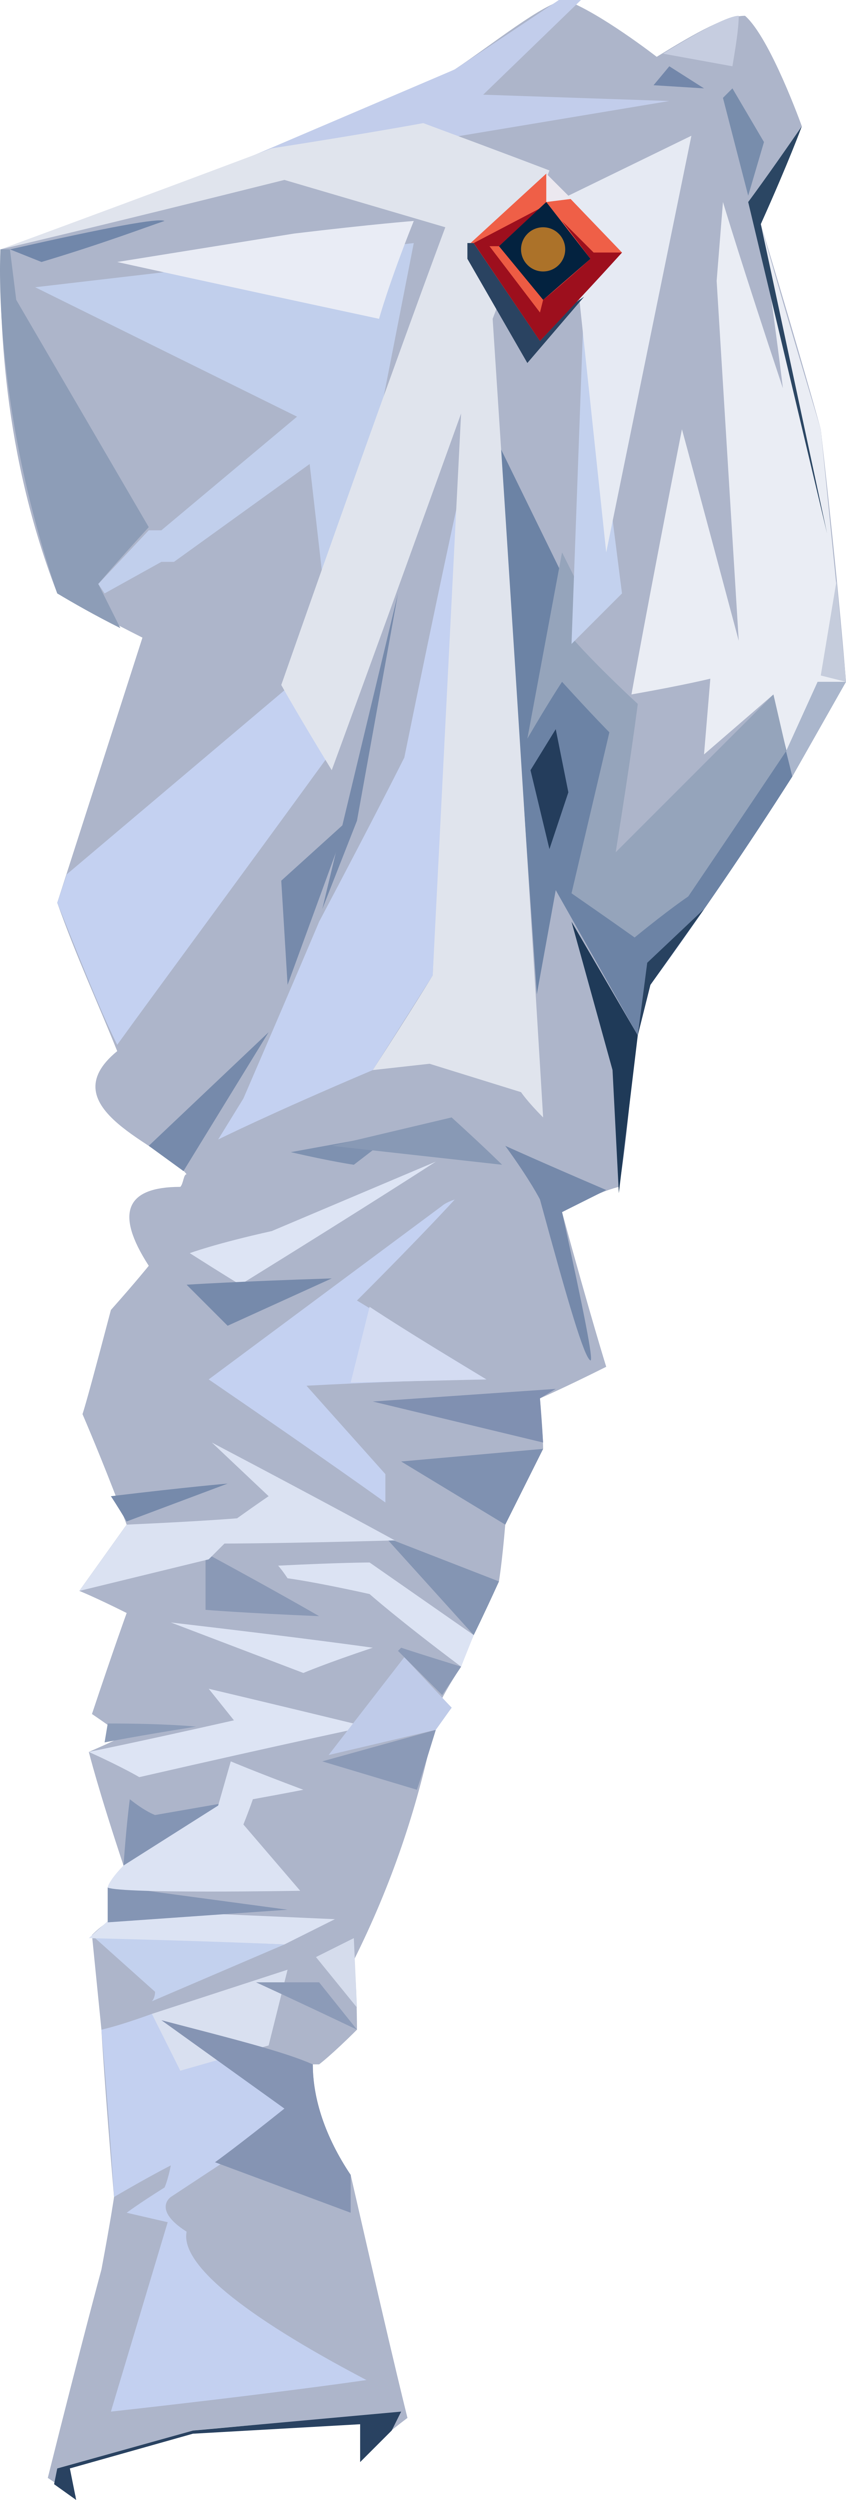 <?xml version="1.0" encoding="UTF-8" standalone="no"?>
<svg
   width="268.148"
   height="792"
   viewBox="0 0 268.148 792"
   version="1.1"
   id="svg69"
   sodipodi:docname="cb-layer-1101.svg"
   xmlns:inkscape="http://www.inkscape.org/namespaces/inkscape"
   xmlns:sodipodi="http://sodipodi.sourceforge.net/DTD/sodipodi-0.dtd"
   xmlns="http://www.w3.org/2000/svg"
   xmlns:svg="http://www.w3.org/2000/svg">
  <sodipodi:namedview
     id="namedview71"
     pagecolor="#ffffff"
     bordercolor="#666666"
     borderopacity="1.0"
     inkscape:pageshadow="2"
     inkscape:pageopacity="0.0"
     inkscape:pagecheckerboard="0" />
  <defs
     id="defs2" />
  <g
     transform="translate(-0.852)"
     id="id-92884">
    <path
       d="m 25,791 c -6,-4 -9,-6 -9,-6 11,-44 17,-66 17,-66 3,-16 4,-23 4,-23 -3,-35 -4,-53 -4,-53 -2,-20 -3,-30 -3,-30 3,-3 5,-4 5,-4 0,-8 0,-11 0,-11 3,-4 5,-7 5,-7 -8,-24 -11,-36 -11,-36 7,-3 11,-5 11,-5 -7,-5 -10,-7 -10,-7 7,-21 11,-32 11,-32 -10,-5 -15,-7 -15,-7 10,-14 15,-21 15,-21 -6,-16 -11,-28 -14,-35 1,-3 4,-14 9,-33 8,-9 12,-14 12,-14 -11,-17 -7,-25 10,-25 1,-1 1,-4 2,-4 C 53,363 16,351 38,333 32,318 25,303 19,286 L 46,202 C 36,197 27,192 19,188 0,139 1,94 1,79 8,77 82,52 145,22 157,14 173,1 180,0 c 11,4 29,18 29,18 13,-8 22,-13 28,-13 8,7 18,35 18,35 -9,21 -13,31 -13,31 13,43 19,65 19,65 6,53 8,80 8,80 -18,31 -39,63 -62,96 -6,14 -6,43 -10,64 -8,2 -18,8 -18,8 9,33 14,49 14,49 -14,7 -21,10 -21,10 1,11 1,16 1,16 -8,16 -12,24 -12,24 -1,12 -2,18 -2,18 -5,11 -8,17 -8,17 -3,7 -4,10 -4,10 -4,6 -6,10 -6,10 2,2 3,3 3,3 -4,5 -6,8 -6,8 -5,24 -13,48 -25,72 1,8 1,22 1,22 -8,8 -12,11 -12,11 0,0 -1,0 -2,0 0,19 12,35 12,35 8,35 12,52 12,52 4,17 6,25 6,25 -8,6 -12,10 -12,10 0,-7 -1,-10 -1,-10 -37,2 -55,4 -55,4 l -43,12 z"
       fill="#adb5ca"
       id="id-92885" />
    <polygon
       points="115,780 115,768 62,771 23,782 25,792 18,787 19,782 62,770 128,764 125,770 "
       fill="#294261"
       id="id-92886" />
    <path
       d="m 36,764 c 54,-6 81,-10 81,-10 C 77,733 58,717 60,707 49,700 55,696 55,696 L 99,667 49,638 c -11,4 -16,5 -16,5 3,35 4,53 4,53 12,-7 18,-10 18,-10 -1,5 -2,7 -2,7 -8,5 -12,8 -12,8 l 13,3 c -12,40 -18,60 -18,60 z"
       fill="#c3d0f0"
       id="id-92887" />
    <path
       d="m 67,653 c -6,2 -9,3 -9,3 l -7,-16 c 10,8 16,13 16,13 z"
       fill="#dae0f3"
       id="id-92888" />
    <polygon
       points="113,614 101,620 114,636 "
       fill="#d5dcec"
       id="id-92889" />
    <polygon
       points="86,648 58,656 49,638 92,624 "
       fill="#d9e0f0"
       id="id-92890" />
    <path
       d="m 49,634 c 28,-12 42,-18 42,-18 -40,-2 -60,-2 -60,-2 l 19,17 c 0,2 -1,3 -1,3 z"
       fill="#c3d1ee"
       id="id-92891" />
    <path
       d="M 114,643 C 93,633 82,628 82,628 h 20 c 8,10 12,15 12,15 z"
       fill="#8c9bb8"
       id="id-92892" />
    <path
       d="m 91,616 16,-8 c -45,-2 -68,-3 -68,-3 l -10,9 c 41,1 62,2 62,2 z"
       fill="#dce3f3"
       id="id-92893" />
    <path
       d="m 92,605 -57,4 v -11 l 5,-7 c 1,-14 2,-21 2,-21 5,4 8,5 8,5 l 23,-4 -33,27 z"
       fill="#8495b4"
       id="id-92894" />
    <path
       d="m 35,598 c 5,2 61,1 61,1 -12,-14 -18,-21 -18,-21 2,-5 3,-8 3,-8 11,-2 16,-3 16,-3 -16,-6 -23,-9 -23,-9 l -4,14 -30,19 c -3,3 -5,6 -5,7 z"
       fill="#dce3f3"
       id="id-92895" />
    <path
       d="m 69,685 43,16 v -12 c -8,-12 -12,-24 -12,-35 -9,-4 -25,-8 -48,-14 l 39,28 c -15,12 -22,17 -22,17 z"
       fill="#8594b3"
       id="id-92896" />
    <path
       d="m 29,555 c 11,5 16,8 16,8 48,-11 72,-16 72,-16 -33,-8 -50,-12 -50,-12 l 8,10 c -31,7 -46,10 -46,10 z"
       fill="#dde4f4"
       id="id-92897" />
    <path
       d="m 63,547 c -19,3 -29,5 -29,5 l 1,-6 c 19,0 28,1 28,1 z"
       fill="#8c9cb8"
       id="id-92898" />
    <path
       d="m 133,567 c -20,-6 -30,-9 -30,-9 l 36,-10 c -4,13 -6,19 -6,19 z"
       fill="#8b9ab7"
       id="id-92899" />
    <polygon
       points="139,548 105,556 129,525 144,541 "
       fill="#bfcbe9"
       id="id-92900" />
    <path
       d="m 129,525 12,12 c 4,-6 6,-9 6,-9 -13,-4 -19,-6 -19,-6 l -1,1 z"
       fill="#8b9ab7"
       id="id-92901" />
    <path
       d="m 119,522 c -15,5 -22,8 -22,8 L 55,514 c 43,5 64,8 64,8 z"
       fill="#dde4f4"
       id="id-92902" />
    <path
       d="m 102,512 c -24,-1 -36,-2 -36,-2 v -18 c 24,13 36,20 36,20 z"
       fill="#8a99b6"
       id="id-92903" />
    <path
       d="m 118,505 c -18,-4 -26,-5 -26,-5 -2,-3 -3,-4 -3,-4 20,-1 29,-1 29,-1 l 33,23 -4,10 c -20,-15 -29,-23 -29,-23 z"
       fill="#dce3f3"
       id="id-92904" />
    <path
       d="m 151,518 -28,-31 36,14 c -5,11 -8,17 -8,17 z"
       fill="#8495b3"
       id="id-92905" />
    <path
       d="m 126,488 c -36,1 -54,1 -54,1 l -5,5 -41,10 c 10,-14 15,-21 15,-21 23,-1 35,-2 35,-2 7,-5 10,-7 10,-7 L 68,457 c 38,20 58,31 58,31 z"
       fill="#dbe2f2"
       id="id-92906" />
    <path
       d="m 36,474 c 25,-3 37,-4 37,-4 l -32,12 c -3,-5 -5,-8 -5,-8 z"
       fill="#768aab"
       id="id-92907" />
    <path
       d="m 123,476 c 0,-6 0,-9 0,-9 -17,-19 -25,-28 -25,-28 38,-2 57,-2 57,-2 -28,-17 -41,-25 -41,-25 21,-21 31,-32 31,-32 -3,1 -4,2 -4,2 l -74,55 c 38,26 56,39 56,39 z"
       fill="#c4d1f1"
       id="id-92908" />
    <path
       d="m 118,414 -6,24 43,-1 c -25,-15 -37,-23 -37,-23 z"
       fill="#d4dcf2"
       id="id-92909" />
    <path
       d="m 61,397 c 11,7 16,10 16,10 42,-26 62,-39 62,-39 l -52,22 c -18,4 -26,7 -26,7 z"
       fill="#dde4f4"
       id="id-92910" />
    <path
       d="m 93,365 c 13,3 20,4 20,4 l 13,-10 c -22,4 -33,6 -33,6 z"
       fill="#7e91b0"
       id="id-92911" />
    <path
       d="m 160,369 c -36,-4 -54,-6 -54,-6 l 38,-9 c 11,10 16,15 16,15 z"
       fill="#8899b5"
       id="id-92912" />
    <path
       d="m 161,363 c 8,11 11,17 11,17 9,33 14,50 16,51 1,0 -2,-15 -9,-47 l 14,-7 c -21,-9 -32,-14 -32,-14 z"
       fill="#7589aa"
       id="id-92913" />
    <path
       d="m 70,361 8,-13 c 16,-37 24,-56 24,-56 18,-34 27,-52 27,-52 11,-54 17,-81 17,-81 -5,100 -8,150 -8,150 l -19,30 c -33,14 -49,22 -49,22 z"
       fill="#c4d1f1"
       id="id-92914" />
    <path
       d="m 48,167 c -11,12 -16,18 -16,18 l 7,14 C 31,195 24,191 19,188 -2,127 1,79 1,79 c 2,0 3,0 3,0 l 2,16 c 28,48 42,72 42,72 z"
       fill="#8d9db7"
       id="id-92915" />
    <path
       d="m 60,407 c 9,9 13,13 13,13 l 33,-15 c -31,1 -46,2 -46,2 z"
       fill="#768aab"
       id="id-92916" />
    <polygon
       points="173,459 161,483 128,463 "
       fill="#7f91b1"
       id="id-92917" />
    <polygon
       points="177,440 172,443 173,457 119,444 "
       fill="#8090b1"
       id="id-92918" />
    <polygon
       points="48,363 59,371 86,327 "
       fill="#768aab"
       id="id-92919" />
    <polygon
       points="111,260 92,312 90,279 "
       fill="#768aab"
       id="id-92920" />
    <polygon
       points="114,260 103,288 127,188 "
       fill="#768aab"
       id="id-92921" />
    <path
       d="m 38,331 c 13,-18 36,-49 68,-93 l -13,-21 -71,60 -3,9 c 8,20 14,35 19,45 z"
       fill="#c4d1f1"
       id="id-92922" />
    <polygon
       points="56,178 99,147 103,182 122,128 132,77 12,91 95,132 52,168 48,168 32,185 34,188 52,178 "
       fill="#c1cfec"
       id="id-92923" />
    <path
       d="M 53,70 C 47,72 34,77 14,83 L 4,79 C 35,72 51,69 53,70 Z"
       fill="#7187aa"
       id="id-92924" />
    <path
       d="m 159,141 23,47 v 16 l 18,18 -7,52 54,-49 c 5,9 7,16 5,21 -14,22 -29,44 -45,66 l -4,16 -26,-46 -6,33 z"
       fill="#6c83a5"
       id="id-92925" />
    <polygon
       points="175,269 169,244 177,231 181,251 "
       fill="#243d5c"
       id="id-92926" />
    <polygon
       points="203,328 207,312 224,288 206,305 "
       fill="#284260"
       id="id-92927" />
    <polygon
       points="182,292 203,328 197,378 195,339 "
       fill="#1f3a58"
       id="id-92928" />
    <path
       d="m 179,175 -11,59 c 7,-12 11,-18 11,-18 10,11 15,16 15,16 -8,34 -12,51 -12,51 13,9 20,14 20,14 11,-9 17,-13 17,-13 21,-31 31,-46 31,-46 -2,-12 -4,-18 -4,-18 -33,33 -50,50 -50,50 5,-31 7,-47 7,-47 -14,-13 -20,-20 -20,-20 v -20 z"
       fill="#95a4bb"
       id="id-92929" />
    <path
       d="m 217,136 c -11,56 -16,84 -16,84 17,-3 25,-5 25,-5 l -2,24 22,-19 6,26 17,-30 -8,-80 C 248,93 242,71 242,71 c 5,35 7,52 7,52 C 236,84 230,64 230,64 l -2,25 7,114 c -12,-45 -18,-67 -18,-67 z"
       fill="#eaedf4"
       id="id-92930" />
    <path
       d="m 255,40 c -11,16 -17,24 -17,24 l 25,105 -21,-98 c 9,-20 13,-31 13,-31 z"
       fill="#2b4663"
       id="id-92931" />
    <polygon
       points="186,94 198,188 182,204 "
       fill="#c3d1ee"
       id="id-92932" />
    <polygon
       points="181,62 193,175 220,43 "
       fill="#e6eaf3"
       id="id-92933" />
    <polygon
       points="145,22 178,0 185,0 154,30 213,32 63,57 "
       fill="#c2cdeb"
       id="id-92934" />
    <polygon
       points="208,27 213,21 224,28 "
       fill="#7387aa"
       id="id-92935" />
    <path
       d="m 173,354 c -5,-5 -7,-8 -7,-8 l -29,-9 -18,2 c 13,-20 19,-30 19,-30 6,-119 9,-178 9,-178 -27,75 -41,113 -41,113 C 95,226 90,217 90,217 124,120 142,72 142,72 L 91,57 C 31,72 1,79 1,79 58,58 87,47 87,47 c 32,-5 48,-8 48,-8 27,10 40,15 40,15 l -18,47 c 11,168 16,253 16,253 z"
       fill="#e0e4ed"
       id="id-92936" />
    <polygon
       points="230,31 233,28 243,45 238,62 "
       fill="#788dac"
       id="id-92937" />
    <path
       d="m 132,70 c -8,20 -11,31 -11,31 C 65,89 38,83 38,83 l 56,-9 c 25,-3 38,-4 38,-4 z"
       fill="#e9ecf5"
       id="id-92938" />
    <path
       d="m 235,5 c 0,4 -1,10 -2,16 L 211,17 C 224,9 232,5 235,5 Z"
       fill="#c6cde0"
       id="id-92939" />
    <polygon
       points="149,77 151,77 170,105 186,94 168,115 149,82 "
       fill="#2a4361"
       id="id-92940" />
    <polygon
       points="198,80 174,55 150,77 151,77 172,108 "
       fill="#ef5f47"
       id="id-92941" />
    <polygon
       points="182,63 174,55 174,64 "
       fill="#ebe8ef"
       id="id-92942" />
    <path
       d="m 172,66 -21,11 21,31 c 18,-19 26,-28 26,-28 -6,0 -9,0 -9,0 -7,-7 -10,-10 -10,-10 6,8 9,12 9,12 -10,9 -15,13 -15,13 L 159,78 Z"
       fill="#9d0f1d"
       id="id-92943" />
    <polygon
       points="174,64 188,82 173,95 159,78 "
       fill="#03223f"
       id="id-92944" />
    <circle
       cx="173"
       cy="79"
       r="7"
       fill="#ac7229"
       id="id-92945" />
    <polygon
       points="156,78 159,78 173,95 172,99 "
       fill="#ed5b43"
       id="id-92946" />
    <polygon
       points="250,238 252,246 269,216 260,216 "
       fill="#aab6cc"
       id="id-92947" />
    <polygon
       points="266,184 269,216 261,214 "
       fill="#c5ccdc"
       id="id-92948" />
  </g>
</svg>
